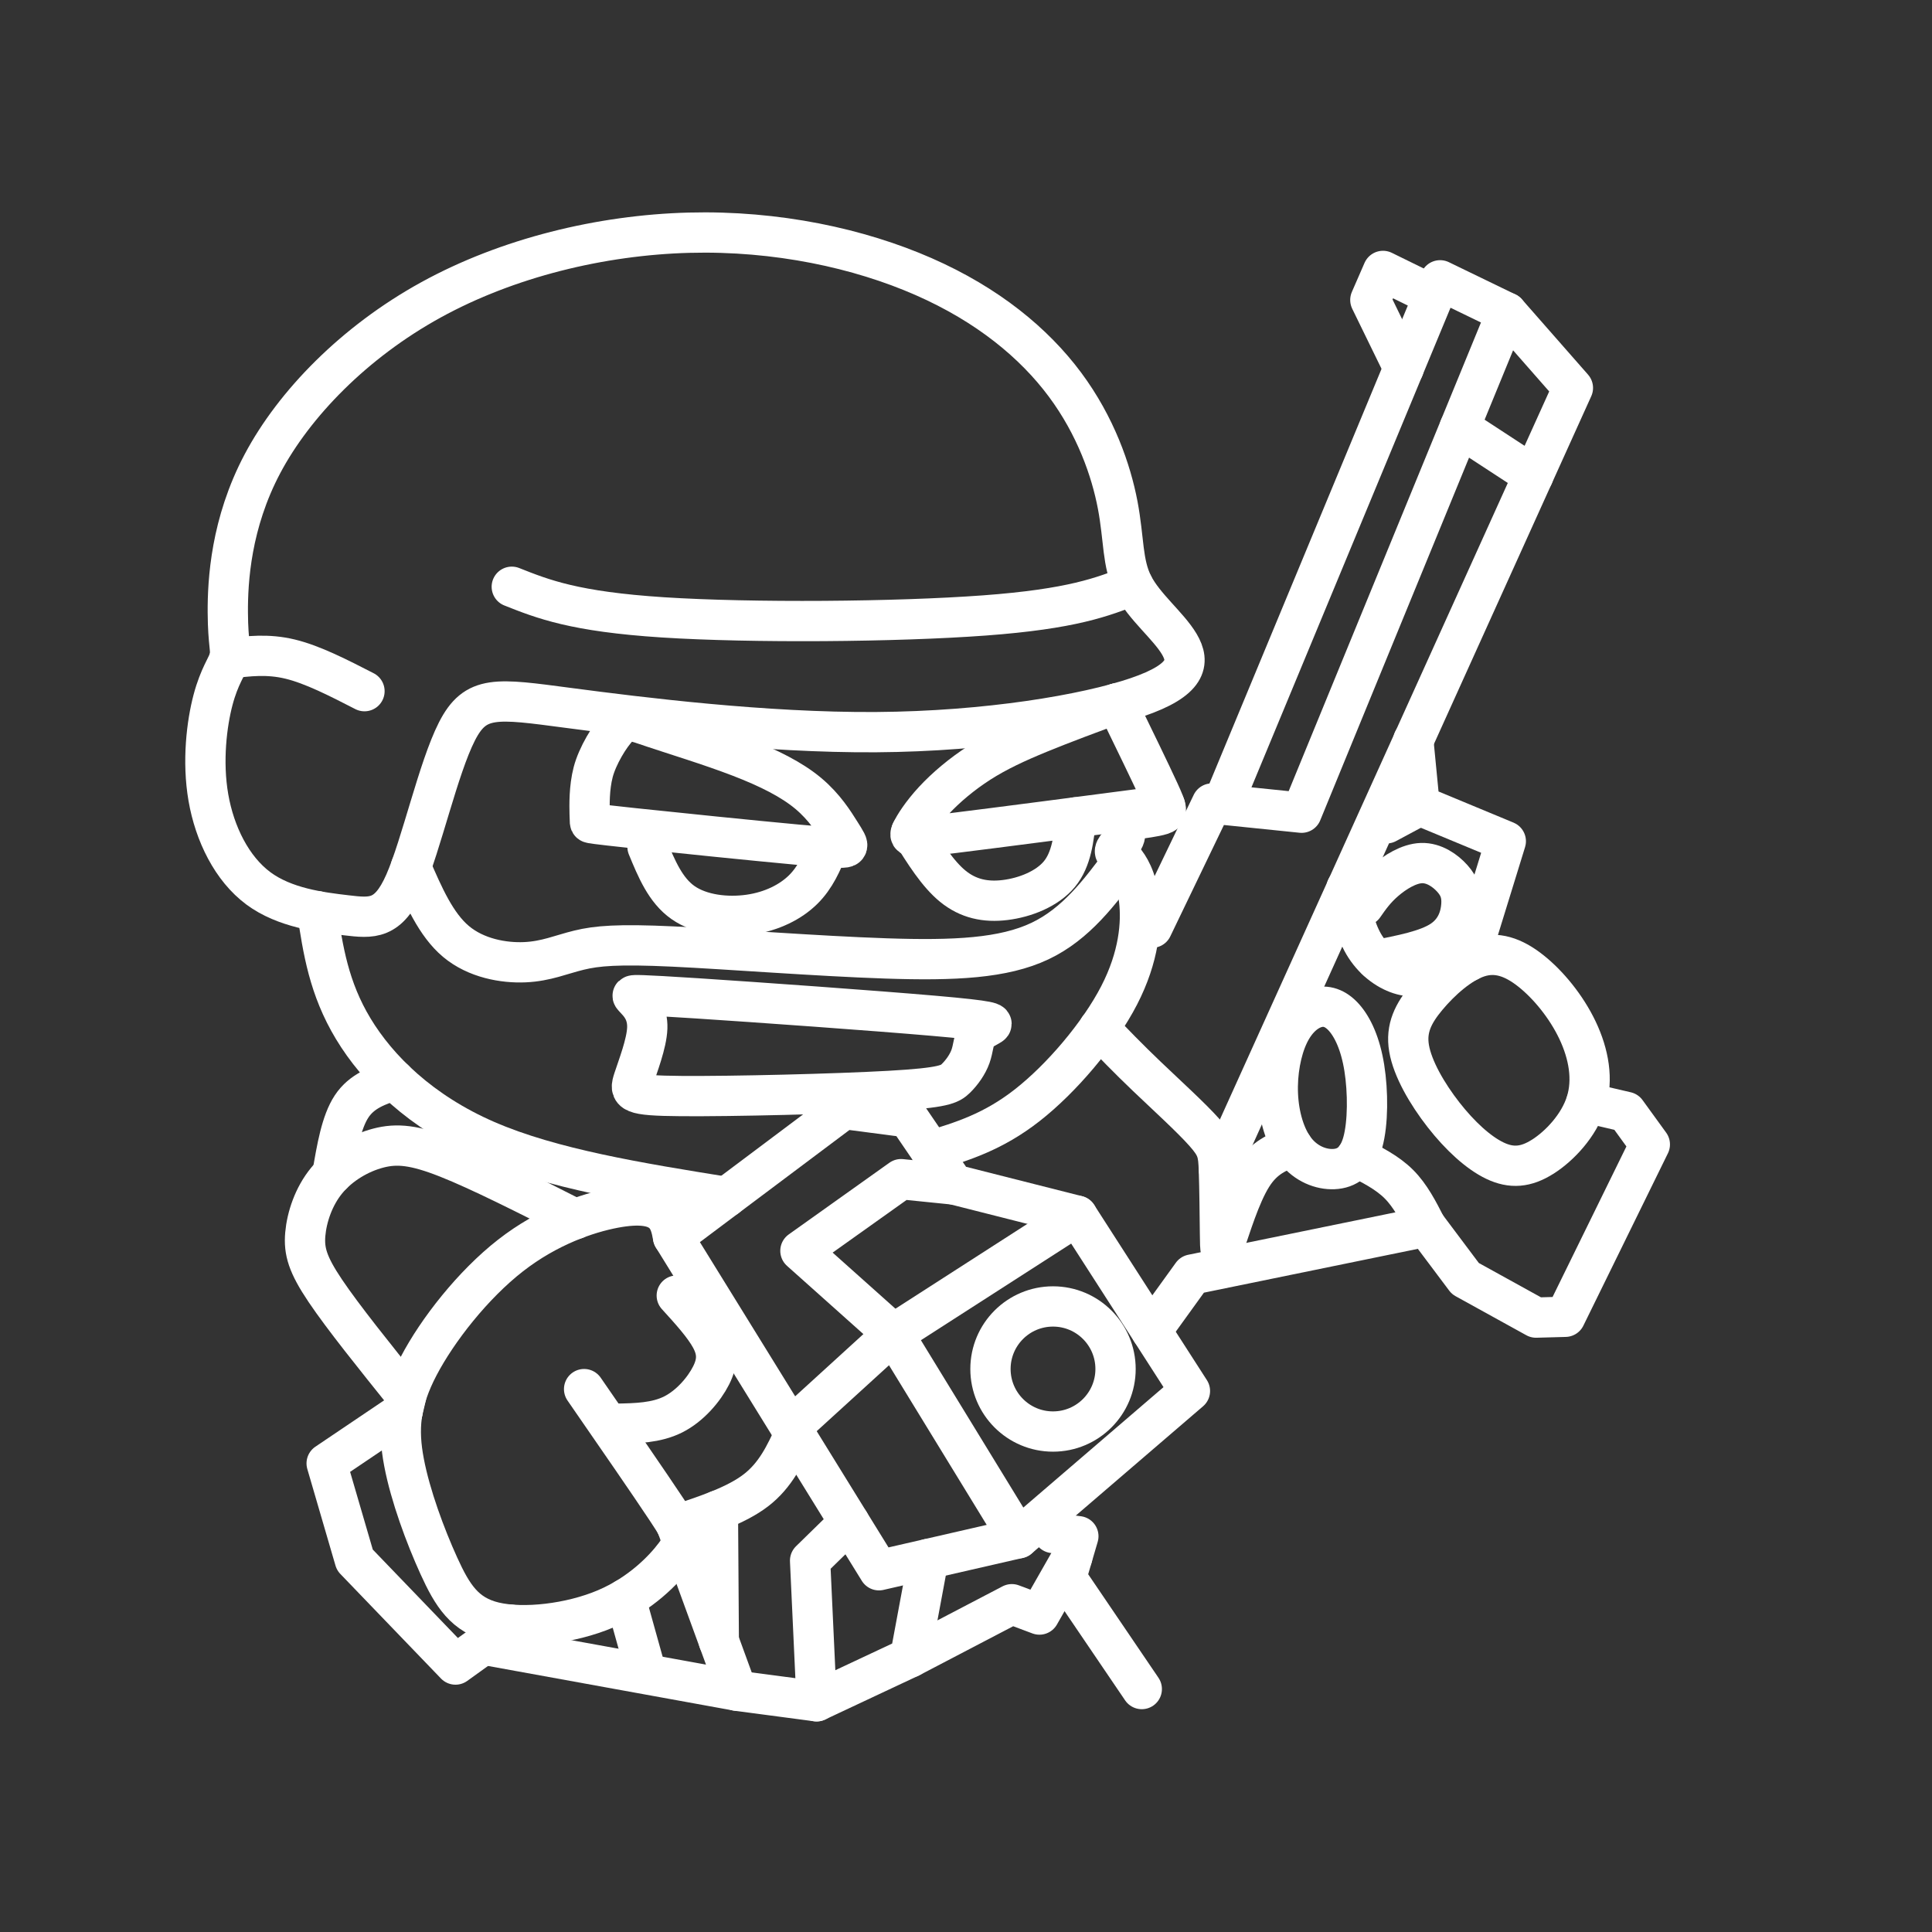 <?xml version="1.0" encoding="UTF-8"?>
<!-- Created with Inkscape (http://www.inkscape.org/) -->
<svg version="1.1" viewBox="0 0 48 48" xml:space="preserve" xmlns="http://www.w3.org/2000/svg"><rect x="0" y="0" width="48" height="48" fill="#333333" stroke="none"/><defs><style>.a{fill:none;stroke:#fff;stroke-linecap:round;stroke-linejoin:round;}</style></defs><g transform="matrix(.914 0 0 .914 -60.034 3.268)" fill-opacity="0" stroke="#fff" stroke-linecap="round" stroke-linejoin="round" stroke-width="1.095"><path d="m89.969 32.684 4.995-3.212 3.064 4.763-4.66 4.003z"/><path d="m93.368 38.238-3.793 0.87-5.596-9.057 4.643-3.482 1.741 0.228 1.244 1.824 3.357 0.85"/><path d="m91.606 28.622-1.43-0.145-2.736 1.948 2.529 2.259"/><circle cx="94.306" cy="33.637" r="1.7"/><path d="m89.969 32.684-2.791 2.545"/><path d="m72.704 20.571c0.718 0.532 1.685 0.65 2.389 0.733 0.703 0.083 1.143 0.132 1.593-0.889 0.449-1.021 0.909-3.112 1.417-4.108 0.508-0.997 1.065-0.899 3.029-0.64 1.964 0.259 5.334 0.679 8.363 0.659 3.029-0.02 5.715-0.479 7.093-0.948s1.446-0.948 1.15-1.446c-0.296-0.498-0.955-1.016-1.255-1.605-0.3-0.589-0.242-1.248-0.42-2.181-0.178-0.933-0.594-2.14-1.431-3.266s-2.098-2.171-3.847-2.938-3.986-1.255-6.375-1.192c-2.389 0.064-4.929 0.679-7.015 1.827-2.086 1.148-3.717 2.828-4.577 4.45-0.86 1.622-0.948 3.185-0.943 4.05 0.005 0.865 0.103 1.031 0.044 1.246-0.059 0.215-0.274 0.479-0.445 1.124-0.171 0.645-0.298 1.671-0.127 2.657 0.171 0.987 0.64 1.935 1.358 2.467z"/><path d="m71.917 14.323c0.521-0.065 1.042-0.13 1.654 0.018 0.612 0.148 1.316 0.51 2.019 0.871"/><path d="m74.304 21.192c0.158 1.046 0.315 2.093 0.981 3.196 0.666 1.104 1.84 2.264 3.616 3.036 1.776 0.772 4.153 1.155 6.53 1.538"/><path d="m90.984 27.71c0.843-0.256 1.686-0.511 2.618-1.24 0.933-0.729 1.955-1.931 2.501-2.988 0.546-1.057 0.615-1.969 0.544-2.584-0.071-0.615-0.282-0.933-0.423-1.097-0.142-0.164-0.214-0.174-0.231-0.214-0.017-0.04 0.021-0.109 0.083-0.176 0.062-0.067 0.149-0.133 0.18-0.245 0.031-0.112 0.007-0.271 0.017-0.354 0.01-0.083 0.055-0.09 0.254-0.116 0.199-0.026 0.551-0.071 0.725-0.126 0.174-0.055 0.171-0.121-0.061-0.627-0.232-0.506-0.693-1.452-1.153-2.398"/><path d="m81.711 18.552c-0.005-0.235-0.017-0.706 0.096-1.14 0.113-0.434 0.449-0.997 0.692-1.238 0.243-0.241 0.393-0.158 0.954 0.03 0.561 0.189 1.534 0.484 2.332 0.791 0.799 0.307 1.424 0.624 1.868 0.996 0.444 0.371 0.706 0.796 0.867 1.052 0.161 0.256 0.219 0.342 0.181 0.39-0.038 0.048-0.173 0.059-1.334-0.048-1.162-0.107-3.35-0.33-4.463-0.449-1.113-0.119-1.15-0.134-1.169-0.141-0.019-0.007-0.019-0.007-0.024-0.243z"/><path d="m96.038 15.545c-0.734 0.273-1.468 0.545-2.097 0.803-0.629 0.258-1.151 0.501-1.632 0.808-0.481 0.308-0.919 0.679-1.243 1.029s-0.534 0.678-0.611 0.847c-0.077 0.169-0.022 0.18 1.149 0.036 1.172-0.144 3.459-0.444 5.747-0.743"/><path d="m83.284 19.445c0.243 0.589 0.486 1.179 0.965 1.514 0.479 0.335 1.193 0.416 1.805 0.328 0.611-0.088 1.12-0.346 1.459-0.68 0.339-0.334 0.509-0.743 0.68-1.153"/><path d="m90.454 19.033c0.357 0.572 0.714 1.144 1.129 1.482 0.414 0.338 0.886 0.441 1.423 0.374 0.538-0.066 1.142-0.302 1.474-0.705 0.332-0.403 0.392-0.973 0.452-1.542"/><path d="m76.853 19.99c0.339 0.784 0.678 1.567 1.224 2.025 0.545 0.458 1.296 0.591 1.875 0.565 0.578-0.026 0.983-0.21 1.47-0.328 0.486-0.118 1.053-0.169 2.549-0.099 1.495 0.07 3.918 0.261 5.793 0.324 1.875 0.063 3.2-0.004 4.186-0.471 0.986-0.467 1.631-1.336 2.276-2.204"/><path d="m82.971 23.603c0.107 0.114 0.32 0.343 0.306 0.766-0.015 0.424-0.258 1.042-0.373 1.396-0.115 0.354-0.103 0.443 1.296 0.453 1.399 0.011 4.186-0.057 5.662-0.14 1.477-0.083 1.643-0.182 1.805-0.341s0.318-0.378 0.396-0.596c0.078-0.219 0.078-0.438 0.172-0.581 0.094-0.143 0.281-0.211 0.37-0.271 0.089-0.06 0.078-0.112-1.529-0.252-1.607-0.14-4.81-0.369-6.444-0.475s-1.701-0.089-1.734-0.081c-0.033 0.008-0.033 0.008 0.074 0.122z"/><path d="m96.482 12.327c-0.827 0.325-1.654 0.65-4.041 0.827s-6.335 0.207-8.737 0.052c-2.401-0.155-3.256-0.493-4.11-0.832"/><path d="m101.94 28.203c-0.349 0.016-0.755-0.141-1.042-0.505s-0.453-0.937-0.479-1.526c-0.026-0.589 0.088-1.193 0.286-1.615 0.198-0.422 0.479-0.661 0.75-0.74 0.271-0.078 0.531 0.005 0.766 0.271 0.234 0.266 0.443 0.714 0.547 1.365 0.104 0.651 0.104 1.505-0.042 2.026-0.146 0.521-0.437 0.708-0.786 0.724z"/><path d="m107.62 27.865c-0.458 0.292-0.854 0.323-1.302 0.109-0.448-0.214-0.948-0.672-1.396-1.245s-0.844-1.26-0.937-1.807c-0.094-0.547 0.115-0.953 0.484-1.396 0.37-0.443 0.901-0.922 1.396-1.083 0.495-0.161 0.953-0.005 1.427 0.37 0.474 0.375 0.964 0.969 1.271 1.615 0.307 0.646 0.432 1.344 0.234 1.969-0.198 0.625-0.719 1.177-1.177 1.469z"/><path d="m82.438 35.125c0.542-0.01 1.083-0.021 1.544-0.253 0.461-0.232 0.841-0.685 1.029-1.057s0.182-0.664-0.005-1.013c-0.188-0.349-0.557-0.755-0.927-1.161"/><path d="m81.56 34.184c0.891 1.289 1.782 2.578 2.25 3.285 0.468 0.707 0.512 0.832 0.217 1.226-0.295 0.394-0.928 1.057-1.882 1.462-0.954 0.405-2.228 0.552-3.031 0.361-0.803-0.192-1.134-0.722-1.503-1.532-0.368-0.81-0.773-1.9-0.946-2.81-0.173-0.91-0.114-1.639 0.398-2.619 0.512-0.98 1.477-2.21 2.497-3.005s2.095-1.156 2.817-1.293c0.722-0.136 1.09-0.048 1.298 0.121 0.208 0.169 0.256 0.42 0.303 0.67"/><path d="m84.07 37.881c0.813-0.267 1.626-0.535 2.162-0.948s0.794-0.972 1.052-1.531"/><path d="m76.619 34.816-2.057 1.387 0.766 2.625 2.736 2.843 1.506-1.083"/><path d="m76.619 34.816 0.106-0.452c-0.859-1.069-1.719-2.138-2.2-2.853-0.481-0.715-0.584-1.076-0.544-1.538 0.041-0.462 0.225-1.026 0.584-1.462s0.893-0.746 1.399-0.878c0.506-0.133 0.985-0.088 1.874 0.263 0.889 0.351 2.187 1.009 3.485 1.667"/><path d="m74.718 28.343c0.12-0.708 0.24-1.416 0.522-1.843 0.282-0.427 0.725-0.572 1.168-0.717"/><path d="m96.98 32.606 1.109-1.537 6.364-1.304 1.061 1.414 1.922 1.061 0.795-0.022 2.298-4.685-0.641-0.884-1.087-0.253"/><path d="m102.55 27.873c0.419 0.211 0.839 0.422 1.155 0.737 0.316 0.315 0.53 0.735 0.744 1.155"/><path d="m100.82 27.591c-0.389 0.143-0.778 0.285-1.105 0.807-0.327 0.521-0.594 1.421-0.728 1.8-0.134 0.378-0.137 0.235-0.142-0.231-0.005-0.466-0.013-1.255-0.03-1.733-0.017-0.478-0.041-0.63-0.394-1.028-0.353-0.398-1.034-1.017-1.564-1.523s-0.916-0.909-1.302-1.311"/><path d="m97 21.641 1.625-3.375 2.438 0.25 5.578-13.594 1.797 2.047-9.618 21.264"/><path d="m106.64 4.922-1.812-0.878-5.915 14.251"/><path d="m104.66 4.457-4e-3 0.009-1.38-0.677-0.344 0.789 0.906 1.857"/><path d="m105.36 8.044 2.001 1.307"/><path d="m104.1 16.548 0.172 1.771 2.342 0.972-1.006 3.261c-0.293 0.118-0.586 0.236-0.895 0.323-0.309 0.086-0.635 0.141-0.986 0.028-0.352-0.113-0.729-0.395-0.974-0.812-0.245-0.418-0.357-0.972-0.47-1.526"/><path d="m104.28 18.318c-0.302 0.162-0.604 0.324-0.906 0.486"/><path d="m102.75 21.047c0.156-0.224 0.312-0.448 0.581-0.68 0.268-0.232 0.648-0.471 0.992-0.482 0.344-0.01 0.651 0.208 0.841 0.422 0.19 0.214 0.263 0.422 0.242 0.724-0.021 0.302-0.135 0.698-0.535 0.962-0.4 0.264-1.085 0.396-1.769 0.528"/><path d="m78.817 41.129 6.898 1.253-1.644-4.501"/><path d="m82.687 39.884 0.509 1.824"/><path d="m85.221 41.031-0.024-3.546"/><path d="m88.769 37.805-1.066 1.042 0.177 3.823-2.166-0.287"/><path d="m87.88 42.669 2.541-1.193 0.498-2.676"/><path d="m94.31 38.095 0.685 0.088-0.331 1.127 2.055 3.027"/><path d="m90.421 41.476 2.766-1.445 0.75 0.281 0.892-1.565"/></g></svg>
